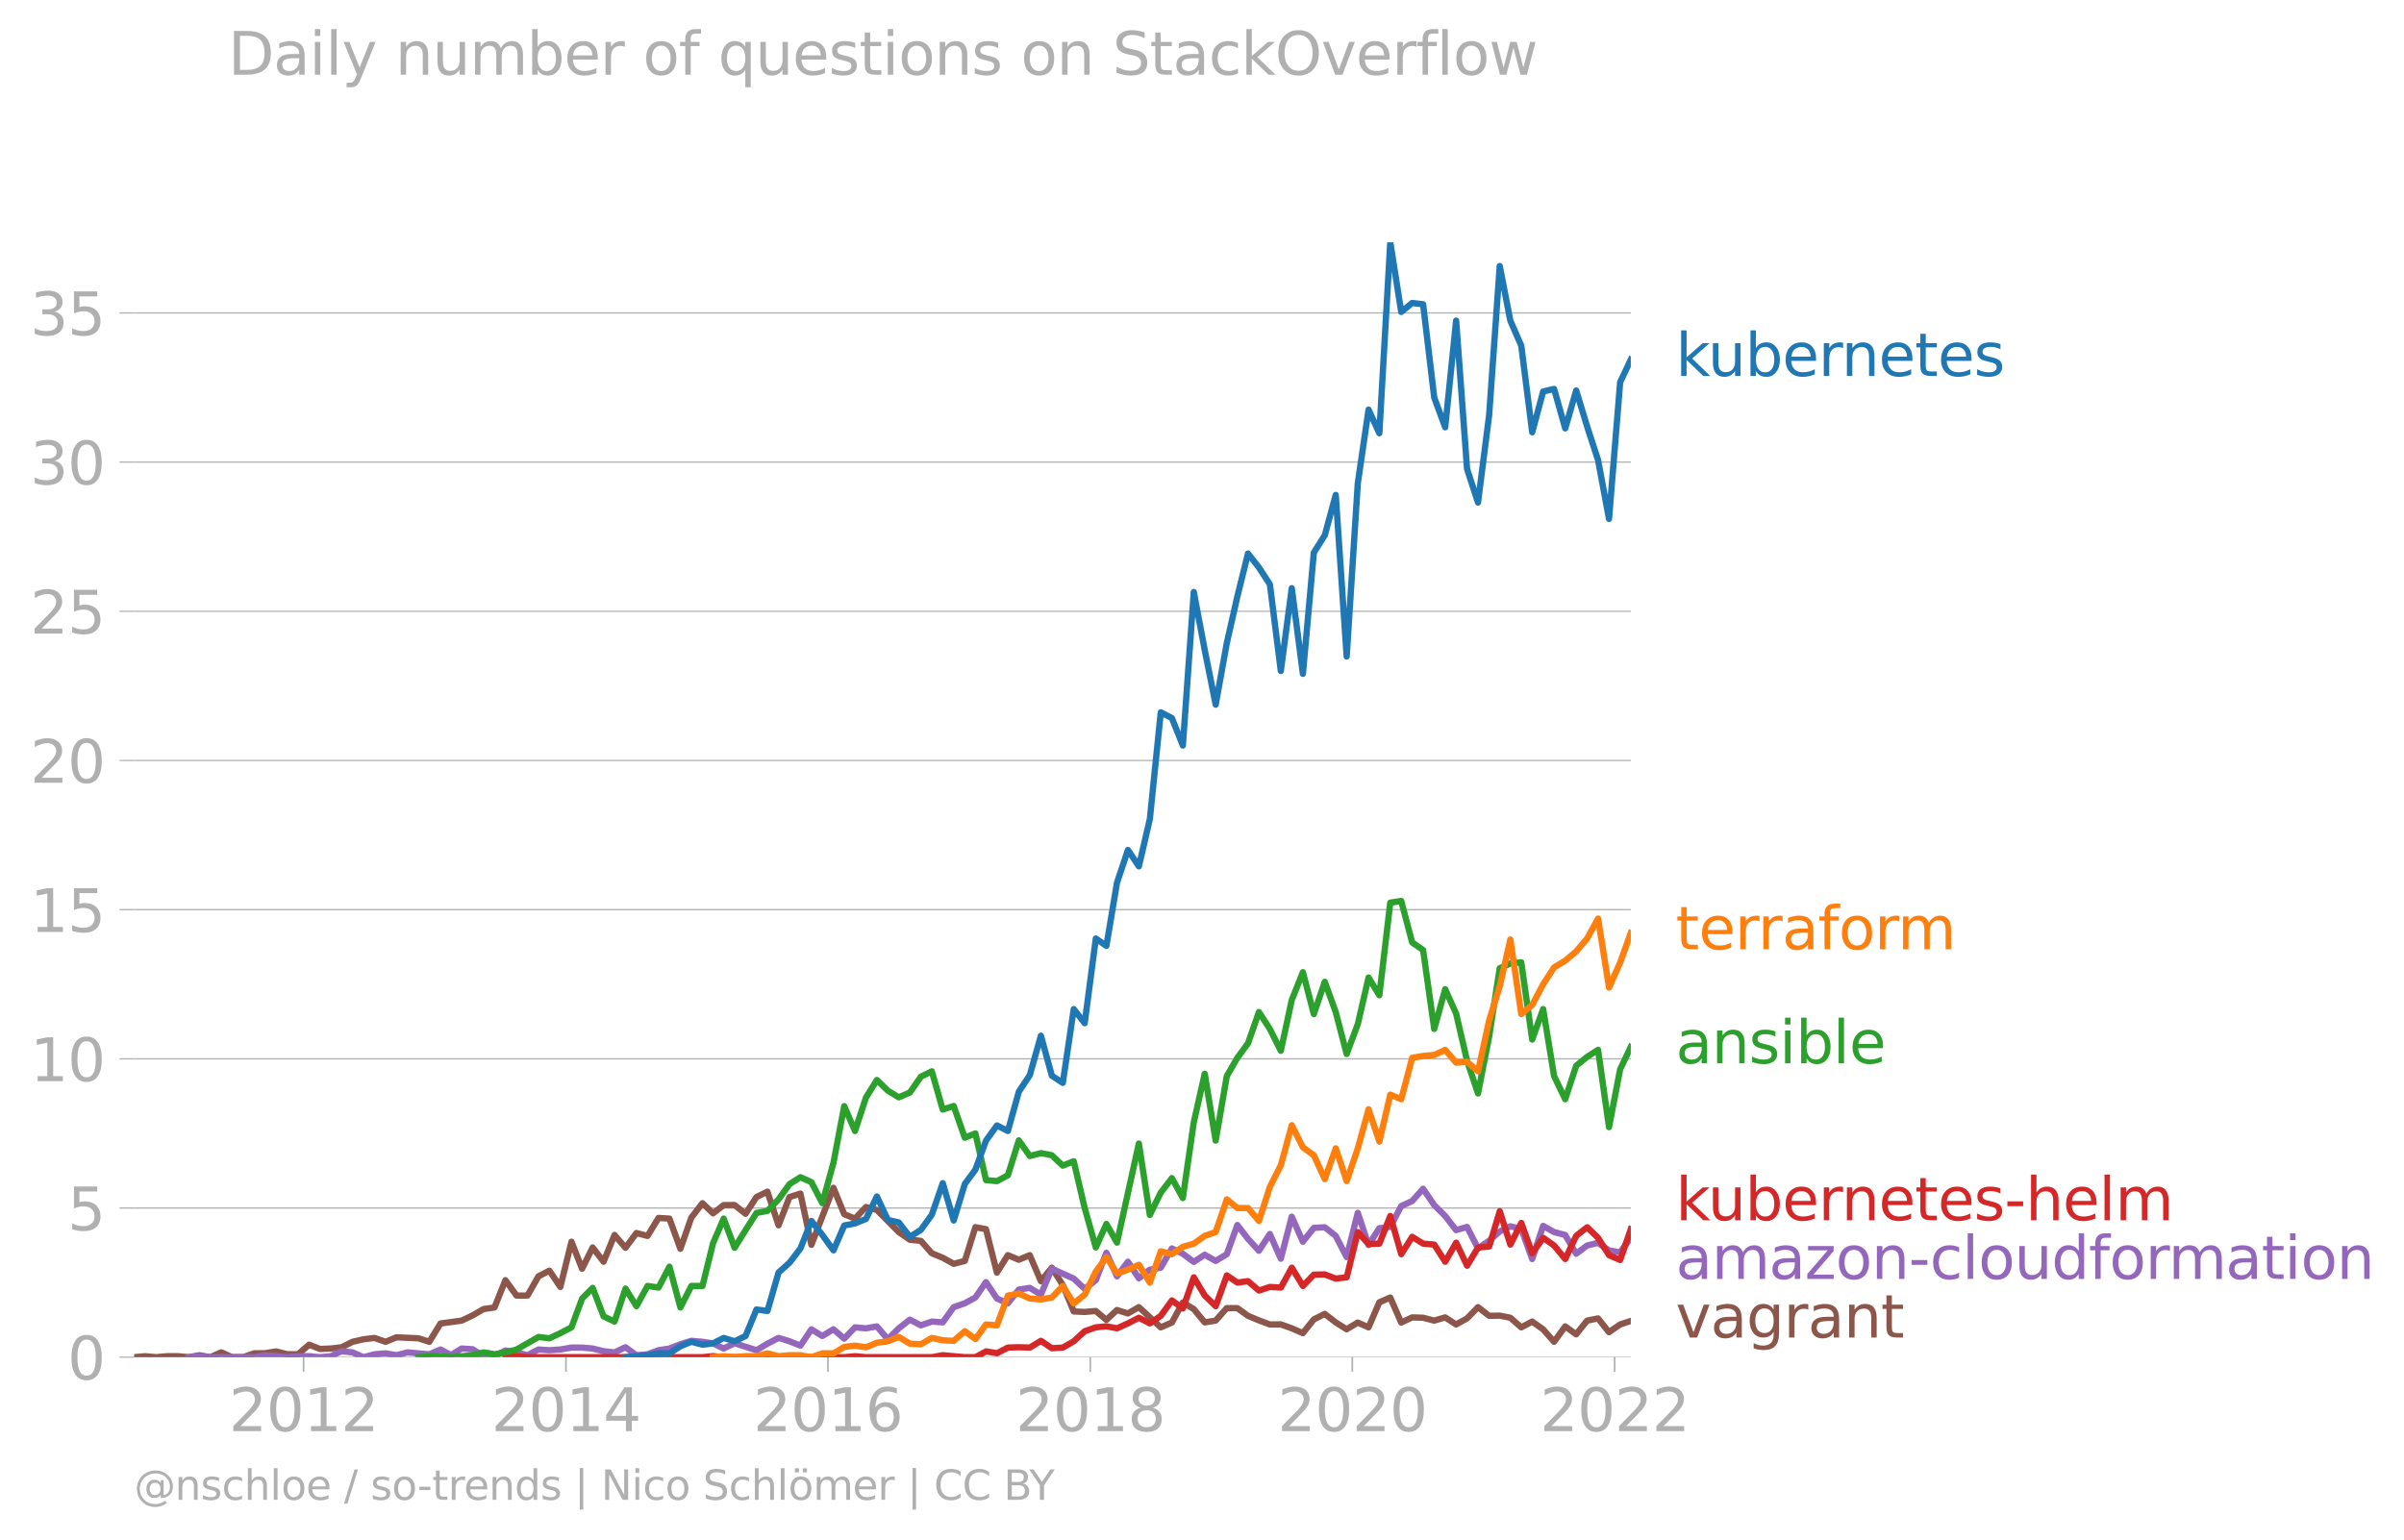 <svg xmlns:xlink="http://www.w3.org/1999/xlink" width="764.844" height="489.969" viewBox="0 0 573.633 367.477" xmlns="http://www.w3.org/2000/svg"><defs><style>*{stroke-linejoin:round;stroke-linecap:butt}</style></defs><g id="figure_1"><path d="M0 367.477h573.633V0H0v367.477z" style="fill:none" id="patch_1"/><g id="axes_1"><path d="M32.015 323.95h357.12V57.838H32.015V323.95z" style="fill:none" id="patch_2"/><g id="matplotlib.axis_1"><g id="xtick_1"><g id="line2d_1"><defs><path id="ma581449d9b" d="M0 0v3.5" style="stroke:#b0b0b0;stroke-width:.4"/></defs><use xlink:href="#ma581449d9b" x="72.437" y="323.95" style="fill:#b0b0b0;stroke:#b0b0b0;stroke-width:.4"/></g><g style="fill:#b0b0b0" transform="matrix(.14 0 0 -.14 54.622 341.588)" id="text_1"><defs><path id="DejaVuSans-32" d="M1228 531h2203V0H469v531q359 372 979 998 621 627 780 809 303 340 423 576 121 236 121 464 0 372-261 606-261 235-680 235-297 0-627-103-329-103-704-313v638q381 153 712 231 332 78 607 78 725 0 1156-363 431-362 431-968 0-288-108-546-107-257-392-607-78-91-497-524-418-433-1181-1211z" transform="scale(.016)"/><path id="DejaVuSans-30" d="M2034 4250q-487 0-733-480-245-479-245-1442 0-959 245-1439 246-480 733-480 491 0 736 480 246 480 246 1439 0 963-246 1442-245 480-736 480zm0 500q785 0 1199-621 414-620 414-1801 0-1178-414-1799Q2819-91 2034-91q-784 0-1198 620-414 621-414 1799 0 1181 414 1801 414 621 1198 621z" transform="scale(.016)"/><path id="DejaVuSans-31" d="M794 531h1031v3560L703 3866v575l1116 225h631V531h1031V0H794v531z" transform="scale(.016)"/></defs><use xlink:href="#DejaVuSans-32"/><use xlink:href="#DejaVuSans-30" x="63.623"/><use xlink:href="#DejaVuSans-31" x="127.246"/><use xlink:href="#DejaVuSans-32" x="190.869"/></g></g><g id="xtick_2"><use xlink:href="#ma581449d9b" x="135.04" y="323.95" style="fill:#b0b0b0;stroke:#b0b0b0;stroke-width:.4" id="line2d_2"/><g style="fill:#b0b0b0" transform="matrix(.14 0 0 -.14 117.225 341.588)" id="text_2"><defs><path id="DejaVuSans-34" d="M2419 4116 825 1625h1594v2491zm-166 550h794V1625h666v-525h-666V0h-628v1100H313v609l1940 2957z" transform="scale(.016)"/></defs><use xlink:href="#DejaVuSans-32"/><use xlink:href="#DejaVuSans-30" x="63.623"/><use xlink:href="#DejaVuSans-31" x="127.246"/><use xlink:href="#DejaVuSans-34" x="190.869"/></g></g><g id="xtick_3"><use xlink:href="#ma581449d9b" x="197.558" y="323.95" style="fill:#b0b0b0;stroke:#b0b0b0;stroke-width:.4" id="line2d_3"/><g style="fill:#b0b0b0" transform="matrix(.14 0 0 -.14 179.743 341.588)" id="text_3"><defs><path id="DejaVuSans-36" d="M2113 2584q-425 0-674-291-248-290-248-796 0-503 248-796 249-292 674-292t673 292q248 293 248 796 0 506-248 796-248 291-673 291zm1253 1979v-575q-238 112-480 171-242 60-480 60-625 0-955-422-329-422-376-1275 184 272 462 417 279 145 613 145 703 0 1111-427 408-426 408-1160 0-719-425-1154Q2819-91 2113-91q-810 0-1238 620-428 621-428 1799 0 1106 525 1764t1409 658q238 0 480-47t505-140z" transform="scale(.016)"/></defs><use xlink:href="#DejaVuSans-32"/><use xlink:href="#DejaVuSans-30" x="63.623"/><use xlink:href="#DejaVuSans-31" x="127.246"/><use xlink:href="#DejaVuSans-36" x="190.869"/></g></g><g id="xtick_4"><use xlink:href="#ma581449d9b" x="260.161" y="323.95" style="fill:#b0b0b0;stroke:#b0b0b0;stroke-width:.4" id="line2d_4"/><g style="fill:#b0b0b0" transform="matrix(.14 0 0 -.14 242.346 341.588)" id="text_4"><defs><path id="DejaVuSans-38" d="M2034 2216q-450 0-708-241-257-241-257-662 0-422 257-663 258-241 708-241t709 242q260 243 260 662 0 421-258 662-257 241-711 241zm-631 268q-406 100-633 378-226 279-226 679 0 559 398 884 399 325 1092 325 697 0 1094-325t397-884q0-400-227-679-226-278-629-378 456-106 710-416 255-309 255-755 0-679-414-1042Q2806-91 2034-91q-771 0-1186 362-414 363-414 1042 0 446 256 755 257 310 713 416zm-231 997q0-362 226-565 227-203 636-203 407 0 636 203 230 203 230 565 0 363-230 566-229 203-636 203-409 0-636-203-226-203-226-566z" transform="scale(.016)"/></defs><use xlink:href="#DejaVuSans-32"/><use xlink:href="#DejaVuSans-30" x="63.623"/><use xlink:href="#DejaVuSans-31" x="127.246"/><use xlink:href="#DejaVuSans-38" x="190.869"/></g></g><g id="xtick_5"><use xlink:href="#ma581449d9b" x="322.678" y="323.95" style="fill:#b0b0b0;stroke:#b0b0b0;stroke-width:.4" id="line2d_5"/><g style="fill:#b0b0b0" transform="matrix(.14 0 0 -.14 304.863 341.588)" id="text_5"><use xlink:href="#DejaVuSans-32"/><use xlink:href="#DejaVuSans-30" x="63.623"/><use xlink:href="#DejaVuSans-32" x="127.246"/><use xlink:href="#DejaVuSans-30" x="190.869"/></g></g><g id="xtick_6"><use xlink:href="#ma581449d9b" x="385.281" y="323.95" style="fill:#b0b0b0;stroke:#b0b0b0;stroke-width:.4" id="line2d_6"/><g style="fill:#b0b0b0" transform="matrix(.14 0 0 -.14 367.466 341.588)" id="text_6"><use xlink:href="#DejaVuSans-32"/><use xlink:href="#DejaVuSans-30" x="63.623"/><use xlink:href="#DejaVuSans-32" x="127.246"/><use xlink:href="#DejaVuSans-32" x="190.869"/></g></g></g><g id="matplotlib.axis_2"><g id="ytick_1"><path d="M32.015 323.95h357.12" clip-path="url(#p33ddcd8e54)" style="fill:none;stroke:#b0b0b0;stroke-width:.3;stroke-linecap:square" id="line2d_7"/><g id="line2d_8"><defs><path id="m567e39b9f2" d="M0 0h-3.5" style="stroke:#b0b0b0;stroke-width:.3"/></defs><use xlink:href="#m567e39b9f2" x="32.015" y="323.95" style="fill:#b0b0b0;stroke:#b0b0b0;stroke-width:.3"/></g><use xlink:href="#DejaVuSans-30" style="fill:#b0b0b0" transform="matrix(.14 0 0 -.14 16.108 329.269)" id="text_7"/></g><g id="ytick_2"><path d="M32.015 288.342h357.12" clip-path="url(#p33ddcd8e54)" style="fill:none;stroke:#b0b0b0;stroke-width:.3;stroke-linecap:square" id="line2d_9"/><use xlink:href="#m567e39b9f2" x="32.015" y="288.342" style="fill:#b0b0b0;stroke:#b0b0b0;stroke-width:.3" id="line2d_10"/><g style="fill:#b0b0b0" transform="matrix(.14 0 0 -.14 16.108 293.66)" id="text_8"><defs><path id="DejaVuSans-35" d="M691 4666h2478v-532H1269V2991q137 47 274 70 138 23 276 23 781 0 1237-428 457-428 457-1159 0-753-469-1171Q2575-91 1722-91q-294 0-599 50Q819 9 494 109v635q281-153 581-228t634-75q541 0 856 284 316 284 316 772 0 487-316 771-315 285-856 285-253 0-505-56-251-56-513-175v2344z" transform="scale(.016)"/></defs><use xlink:href="#DejaVuSans-35"/></g></g><g id="ytick_3"><path d="M32.015 252.733h357.12" clip-path="url(#p33ddcd8e54)" style="fill:none;stroke:#b0b0b0;stroke-width:.3;stroke-linecap:square" id="line2d_11"/><use xlink:href="#m567e39b9f2" x="32.015" y="252.733" style="fill:#b0b0b0;stroke:#b0b0b0;stroke-width:.3" id="line2d_12"/><g style="fill:#b0b0b0" transform="matrix(.14 0 0 -.14 7.2 258.052)" id="text_9"><use xlink:href="#DejaVuSans-31"/><use xlink:href="#DejaVuSans-30" x="63.623"/></g></g><g id="ytick_4"><path d="M32.015 217.125h357.12" clip-path="url(#p33ddcd8e54)" style="fill:none;stroke:#b0b0b0;stroke-width:.3;stroke-linecap:square" id="line2d_13"/><use xlink:href="#m567e39b9f2" x="32.015" y="217.125" style="fill:#b0b0b0;stroke:#b0b0b0;stroke-width:.3" id="line2d_14"/><g style="fill:#b0b0b0" transform="matrix(.14 0 0 -.14 7.2 222.444)" id="text_10"><use xlink:href="#DejaVuSans-31"/><use xlink:href="#DejaVuSans-35" x="63.623"/></g></g><g id="ytick_5"><path d="M32.015 181.517h357.12" clip-path="url(#p33ddcd8e54)" style="fill:none;stroke:#b0b0b0;stroke-width:.3;stroke-linecap:square" id="line2d_15"/><use xlink:href="#m567e39b9f2" x="32.015" y="181.517" style="fill:#b0b0b0;stroke:#b0b0b0;stroke-width:.3" id="line2d_16"/><g style="fill:#b0b0b0" transform="matrix(.14 0 0 -.14 7.2 186.836)" id="text_11"><use xlink:href="#DejaVuSans-32"/><use xlink:href="#DejaVuSans-30" x="63.623"/></g></g><g id="ytick_6"><path d="M32.015 145.909h357.12" clip-path="url(#p33ddcd8e54)" style="fill:none;stroke:#b0b0b0;stroke-width:.3;stroke-linecap:square" id="line2d_17"/><use xlink:href="#m567e39b9f2" x="32.015" y="145.909" style="fill:#b0b0b0;stroke:#b0b0b0;stroke-width:.3" id="line2d_18"/><g style="fill:#b0b0b0" transform="matrix(.14 0 0 -.14 7.2 151.228)" id="text_12"><use xlink:href="#DejaVuSans-32"/><use xlink:href="#DejaVuSans-35" x="63.623"/></g></g><g id="ytick_7"><path d="M32.015 110.3h357.12" clip-path="url(#p33ddcd8e54)" style="fill:none;stroke:#b0b0b0;stroke-width:.3;stroke-linecap:square" id="line2d_19"/><use xlink:href="#m567e39b9f2" x="32.015" y="110.301" style="fill:#b0b0b0;stroke:#b0b0b0;stroke-width:.3" id="line2d_20"/><g style="fill:#b0b0b0" transform="matrix(.14 0 0 -.14 7.2 115.62)" id="text_13"><defs><path id="DejaVuSans-33" d="M2597 2516q453-97 707-404 255-306 255-756 0-690-475-1069Q2609-91 1734-91q-293 0-604 58T488 141v609q262-153 574-231 313-78 654-78 593 0 904 234t311 681q0 413-289 645-289 233-804 233h-544v519h569q465 0 712 186t247 536q0 359-255 551-254 193-729 193-260 0-557-57-297-56-653-174v562q360 100 674 150t592 50q719 0 1137-327 419-326 419-882 0-388-222-655t-631-370z" transform="scale(.016)"/></defs><use xlink:href="#DejaVuSans-33"/><use xlink:href="#DejaVuSans-30" x="63.623"/></g></g><g id="ytick_8"><path d="M32.015 74.692h357.12" clip-path="url(#p33ddcd8e54)" style="fill:none;stroke:#b0b0b0;stroke-width:.3;stroke-linecap:square" id="line2d_21"/><use xlink:href="#m567e39b9f2" x="32.015" y="74.692" style="fill:#b0b0b0;stroke:#b0b0b0;stroke-width:.3" id="line2d_22"/><g style="fill:#b0b0b0" transform="matrix(.14 0 0 -.14 7.2 80.011)" id="text_14"><use xlink:href="#DejaVuSans-33"/><use xlink:href="#DejaVuSans-35" x="63.623"/></g></g></g><path d="m32.015 323.95 2.612-.23 2.612.23 2.612-.23h2.655l2.526.23 2.527-.46 2.612.46 2.612-1.149 2.612 1.149h2.612l2.655-.92 2.612-.03 2.612-.429 2.612.667 2.612.023 2.655-2.298 2.569 1.022 2.57-.103 2.611-.306 2.612-1.302 2.612-.597 2.612-.322 2.655.92 2.612-1.073 5.224.237 2.612.835 2.655-4.365 5.053-.689 2.612-1.24 2.612-1.517 2.612-.383 2.612-6.509 2.655 3.676 2.612-.015 2.612-4.58 2.612-1.355 2.612 3.882 2.655-10.797 2.526 6.457 2.526-5.078 2.612 3.4 2.613-6.387 2.612 3.063 2.612-3.522 2.654.689 2.612-4.289 2.612.154 2.613 7.206 2.612-7.436 2.654-3.446 2.527 2.42 2.526-1.96 2.612-.024 2.612 2.091 2.612-3.99 2.612-1.294 2.655 8.04 2.612-6.746 2.612-.834 2.612 12.229 5.267-13.608 2.57 6.298 2.569 1.054 2.612-2.765 2.612.697 5.224 5.284 2.654 1.838 2.613.252 2.612 2.964 2.612 1.072 2.612 1.455 2.654-.69 2.527-8.056 2.526.476 2.612 10.376 2.612-4.174 2.612 1.088 2.612-1.088 2.655 6.203 2.612-3.216 2.612 4.135 2.612 6.31 2.612.122 2.655-.23 2.527 2.126 2.526-2.355 2.612.812 2.612-1.501 5.224 4.824 2.655-1.148 2.612-4.787 2.612 1.57 2.612 3.178 2.612-.42 2.655-2.987 2.526.016 2.527 1.821 2.612 1.095 2.612.973 2.612-.023 2.612.942 2.655 1.149 2.612-3.278 2.612-1.317 2.612 2.03 2.612 1.646 2.655-1.608 2.569 1.148 2.569-5.973 2.612-1.148 2.612 5.973 2.612-1.226 2.612.077 2.655.69 2.612-.767 2.612 1.685 2.612-1.447 2.612-2.688 2.655 2.067 2.526-.04 2.527.5 2.612 2.297 2.612-1.378 2.612 1.853 2.612 2.971 2.655-3.676 2.612 1.892 2.612-3.27 2.612-.528 2.612 3.285 2.655-1.838 2.526-.837h0" clip-path="url(#p33ddcd8e54)" style="fill:none;stroke:#8c564b;stroke-width:1.5;stroke-linecap:square" id="line2d_23"/><path d="m45.032 323.95 2.527-.23 2.612.23h10.49l2.613-.475 5.224.475 2.612-.23h2.655l2.569.23 2.57-.23 2.611-1.195 2.612.276 2.612 1.149 2.612-.69 2.655-.23 2.612.445 2.612-.674 5.224.46 2.655-1.149 2.526 1.33 2.527-1.56 2.612.169 2.612 1.67 2.612-.009 2.612-1.37 2.655.46 2.612.673 2.612-1.363 2.612.176 2.612-.176 2.655-.46 2.526.009 2.526.221 2.612.643 2.613.276 2.612-1.225 2.612 1.914 2.654-.23 2.612-.972 2.612-.406 2.613-1.018 2.612-.82 2.654.23 2.527.37 2.526 1.238 2.612-1.256 5.224 1.662 2.612-1.554 2.655-1.379 2.612.797 2.612 1.041 2.612-3.89 2.612 1.593 2.655-1.608 2.57 2.241 2.569-2.7 2.612.237 2.612-.468 2.612 3.079 2.612-2.62 2.654-2.067 2.613 1.363 2.612-.903 2.612.191 2.612-3.637 2.654-.92 2.527-1.377 2.526-3.676 2.612 3.913 2.612 1.14 2.612-3.277 2.612-.398 2.655 1.608 2.612-6.195 5.224 2.374 2.612 2.443 2.655-2.068 2.527-6.547 2.526 5.628 2.612-3.491 2.612 3.95 2.612-2.051 2.612-.475 2.655-4.595 2.612 1.271 2.612 1.946 2.612-1.708 2.612 1.478 2.655-1.608 2.526-6.958 2.527 3.282 2.612 2.856 2.612-4.005 2.612 5.904 2.612-10.039 2.655 5.973 2.612-3.293 2.612-.153 2.612 2.052 2.612 5.07 2.655-10.568 2.569 7.692 2.569-4.016 2.612-.314 2.612-4.97 2.612-1.202 2.612-2.933 2.655 3.905 2.612 2.589 2.612 3.384 2.612-.773 2.612 5.138 2.655-1.838 2.526-2.215 2.527-1.23 2.612.62 2.612 7.19 2.612-7.902 2.612 1.47 2.655.69 2.612 4.486 2.612-1.96 2.612-.65 2.612 1.799 2.655.46 2.526-3.447h0" clip-path="url(#p33ddcd8e54)" style="fill:none;stroke:#9467bd;stroke-width:1.5;stroke-linecap:square" id="line2d_24"/><path d="m120.61 323.95 2.655-.23 2.612.23H167.626l2.527-.255 2.526.255H201.455l2.569-.23 2.612.23h15.715l2.612-.475 2.612.245 2.654.23h2.527l2.526-1.379 2.612.43 2.612-1.348 2.612-.077 2.612.077 2.655-1.609 2.612 1.77 2.612-.161 2.612-1.501 2.612-2.405 2.655-.919 2.527-.254 2.526.484 2.612-1.18 2.612-1.347 2.612 1.348 2.612-1.808 2.655-3.675 2.612 1.922 2.612-7.436 2.612 4.35 2.612 2.542 2.655-7.351 2.526 1.723 2.527-.345 2.612 2.244 2.612-.866 2.612.154 2.612-4.748 2.655 4.365 2.612-2.703 2.612-.054 2.612 1.003 2.612-.314 2.655-10.797 2.569 2.852 2.569-.095 2.612-6.601 2.612 9.128 2.612-4.143 2.612 1.616 2.655.23 2.612 4.089 2.612-4.55 2.612 5.5 2.612-4.35 2.655-.23 2.526-8.426 2.527 7.966 2.612-5.169 2.612 7.237 2.612-3.676 2.612 1.838 2.655 3.216 2.612-5.529 2.612-2.052 2.612 2.527 2.612 4.135 2.655 1.149 2.526-7.319" clip-path="url(#p33ddcd8e54)" style="fill:none;stroke:#d62728;stroke-width:1.5;stroke-linecap:square" id="line2d_25"/><g style="fill:#1f77b4" transform="matrix(.14 0 0 -.14 399.849 89.747)" id="text_15"><defs><path id="DejaVuSans-6b" d="M581 4863h578V1991l1716 1509h734L1753 1863 3688 0h-750L1159 1709V0H581v4863z" transform="scale(.016)"/><path id="DejaVuSans-75" d="M544 1381v2119h575V1403q0-497 193-746 194-248 582-248 465 0 735 297 271 297 271 810v1984h575V0h-575v538q-209-319-486-474-276-155-642-155-603 0-916 375-312 375-312 1097zm1447 2203z" transform="scale(.016)"/><path id="DejaVuSans-62" d="M3116 1747q0 634-261 995t-717 361q-457 0-718-361t-261-995q0-634 261-995t718-361q456 0 717 361t261 995zM1159 2969q182 312 458 463 277 152 661 152 638 0 1036-506 399-506 399-1331T3314 415Q2916-91 2278-91q-384 0-661 152-276 152-458 464V0H581v4863h578V2969z" transform="scale(.016)"/><path id="DejaVuSans-65" d="M3597 1894v-281H953q38-594 358-905t892-311q331 0 642 81t618 244V178Q3153 47 2828-22t-659-69q-838 0-1327 487-489 488-489 1320 0 859 464 1363 464 505 1252 505 706 0 1117-455 411-454 411-1235zm-575 169q-6 471-264 752-258 282-683 282-481 0-770-272t-333-766l2050 4z" transform="scale(.016)"/><path id="DejaVuSans-72" d="M2631 2963q-97 56-211 82-114 27-251 27-488 0-749-317t-261-911V0H581v3500h578v-544q182 319 472 473 291 155 707 155 59 0 131-8 72-7 159-23l3-590z" transform="scale(.016)"/><path id="DejaVuSans-6e" d="M3513 2113V0h-575v2094q0 497-194 743-194 247-581 247-466 0-735-297-269-296-269-809V0H581v3500h578v-544q207 316 486 472 280 156 646 156 603 0 912-373 310-373 310-1098z" transform="scale(.016)"/><path id="DejaVuSans-74" d="M1172 4494v-994h1184v-447H1172V1153q0-428 117-550t477-122h590V0h-590q-666 0-919 248-253 249-253 905v1900H172v447h422v994h578z" transform="scale(.016)"/><path id="DejaVuSans-73" d="M2834 3397v-544q-243 125-506 187-262 63-544 63-428 0-642-131t-214-394q0-200 153-314t616-217l197-44q612-131 870-370t258-667q0-488-386-773Q2250-91 1575-91q-281 0-586 55T347 128v594q319-166 628-249 309-82 613-82 406 0 624 139 219 139 219 392 0 234-158 359-157 125-692 241l-200 47q-534 112-772 345-237 233-237 639 0 494 350 762 350 269 994 269 318 0 599-47 282-46 519-140z" transform="scale(.016)"/></defs><use xlink:href="#DejaVuSans-6b"/><use xlink:href="#DejaVuSans-75" x="54.785"/><use xlink:href="#DejaVuSans-62" x="118.164"/><use xlink:href="#DejaVuSans-65" x="181.641"/><use xlink:href="#DejaVuSans-72" x="243.164"/><use xlink:href="#DejaVuSans-6e" x="282.527"/><use xlink:href="#DejaVuSans-65" x="345.906"/><use xlink:href="#DejaVuSans-74" x="407.43"/><use xlink:href="#DejaVuSans-65" x="446.639"/><use xlink:href="#DejaVuSans-73" x="508.162"/></g><g style="fill:#ff7f0e" transform="matrix(.14 0 0 -.14 399.849 226.584)" id="text_16"><defs><path id="DejaVuSans-61" d="M2194 1759q-697 0-966-159t-269-544q0-306 202-486 202-179 548-179 479 0 768 339t289 901v128h-572zm1147 238V0h-575v531q-197-318-491-470T1556-91q-537 0-855 302-317 302-317 808 0 590 395 890 396 300 1180 300h807v57q0 397-261 614t-733 217q-300 0-585-72-284-72-546-216v532q315 122 612 182 297 61 578 61 760 0 1135-394 375-393 375-1193z" transform="scale(.016)"/><path id="DejaVuSans-66" d="M2375 4863v-479h-550q-309 0-430-125-120-125-120-450v-309h947v-447h-947V0H697v3053H147v447h550v244q0 584 272 851 272 268 862 268h544z" transform="scale(.016)"/><path id="DejaVuSans-6f" d="M1959 3097q-462 0-731-361t-269-989q0-628 267-989 268-361 733-361 460 0 728 362 269 363 269 988 0 622-269 986-268 364-728 364zm0 487q750 0 1178-488 429-487 429-1349 0-859-429-1349Q2709-91 1959-91q-753 0-1180 489-426 490-426 1349 0 862 426 1349 427 488 1180 488z" transform="scale(.016)"/><path id="DejaVuSans-6d" d="M3328 2828q216 388 516 572t706 184q547 0 844-383 297-382 297-1088V0h-578v2094q0 503-179 746-178 244-543 244-447 0-707-297-259-296-259-809V0h-578v2094q0 506-178 748t-550 242q-441 0-701-298-259-298-259-808V0H581v3500h578v-544q197 322 472 475t653 153q382 0 649-194 267-193 395-562z" transform="scale(.016)"/></defs><use xlink:href="#DejaVuSans-74"/><use xlink:href="#DejaVuSans-65" x="39.209"/><use xlink:href="#DejaVuSans-72" x="100.732"/><use xlink:href="#DejaVuSans-72" x="140.096"/><use xlink:href="#DejaVuSans-61" x="181.209"/><use xlink:href="#DejaVuSans-66" x="242.488"/><use xlink:href="#DejaVuSans-6f" x="277.693"/><use xlink:href="#DejaVuSans-72" x="338.875"/><use xlink:href="#DejaVuSans-6d" x="378.238"/></g><g style="fill:#2ca02c" transform="matrix(.14 0 0 -.14 399.849 253.799)" id="text_17"><defs><path id="DejaVuSans-69" d="M603 3500h575V0H603v3500zm0 1363h575v-729H603v729z" transform="scale(.016)"/><path id="DejaVuSans-6c" d="M603 4863h575V0H603v4863z" transform="scale(.016)"/></defs><use xlink:href="#DejaVuSans-61"/><use xlink:href="#DejaVuSans-6e" x="61.279"/><use xlink:href="#DejaVuSans-73" x="124.658"/><use xlink:href="#DejaVuSans-69" x="176.758"/><use xlink:href="#DejaVuSans-62" x="204.541"/><use xlink:href="#DejaVuSans-6c" x="268.018"/><use xlink:href="#DejaVuSans-65" x="295.801"/></g><g style="fill:#d62728" transform="matrix(.14 0 0 -.14 399.849 291.261)" id="text_18"><defs><path id="DejaVuSans-2d" d="M313 2009h1684v-512H313v512z" transform="scale(.016)"/><path id="DejaVuSans-68" d="M3513 2113V0h-575v2094q0 497-194 743-194 247-581 247-466 0-735-297-269-296-269-809V0H581v4863h578V2956q207 316 486 472 280 156 646 156 603 0 912-373 310-373 310-1098z" transform="scale(.016)"/></defs><use xlink:href="#DejaVuSans-6b"/><use xlink:href="#DejaVuSans-75" x="54.785"/><use xlink:href="#DejaVuSans-62" x="118.164"/><use xlink:href="#DejaVuSans-65" x="181.641"/><use xlink:href="#DejaVuSans-72" x="243.164"/><use xlink:href="#DejaVuSans-6e" x="282.527"/><use xlink:href="#DejaVuSans-65" x="345.906"/><use xlink:href="#DejaVuSans-74" x="407.43"/><use xlink:href="#DejaVuSans-65" x="446.639"/><use xlink:href="#DejaVuSans-73" x="508.162"/><use xlink:href="#DejaVuSans-2d" x="560.262"/><use xlink:href="#DejaVuSans-68" x="596.346"/><use xlink:href="#DejaVuSans-65" x="659.725"/><use xlink:href="#DejaVuSans-6c" x="721.248"/><use xlink:href="#DejaVuSans-6d" x="749.031"/></g><g style="fill:#9467bd" transform="matrix(.14 0 0 -.14 399.849 305.261)" id="text_19"><defs><path id="DejaVuSans-7a" d="M353 3500h2731v-525L922 459h2162V0H275v525l2163 2516H353v459z" transform="scale(.016)"/><path id="DejaVuSans-63" d="M3122 3366v-538q-244 135-489 202t-495 67q-560 0-870-355-309-354-309-995t309-996q310-354 870-354 250 0 495 67t489 202V134Q2881 22 2623-34q-257-57-548-57-791 0-1257 497-465 497-465 1341 0 856 470 1346 471 491 1290 491 265 0 518-55 253-54 491-163z" transform="scale(.016)"/><path id="DejaVuSans-64" d="M2906 2969v1894h575V0h-575v525q-181-312-458-464-276-152-664-152-634 0-1033 506-398 507-398 1332t398 1331q399 506 1033 506 388 0 664-152 277-151 458-463zM947 1747q0-634 261-995t717-361q456 0 718 361 263 361 263 995t-263 995q-262 361-718 361t-717-361q-261-361-261-995z" transform="scale(.016)"/></defs><use xlink:href="#DejaVuSans-61"/><use xlink:href="#DejaVuSans-6d" x="61.279"/><use xlink:href="#DejaVuSans-61" x="158.691"/><use xlink:href="#DejaVuSans-7a" x="219.971"/><use xlink:href="#DejaVuSans-6f" x="272.461"/><use xlink:href="#DejaVuSans-6e" x="333.643"/><use xlink:href="#DejaVuSans-2d" x="397.021"/><use xlink:href="#DejaVuSans-63" x="433.105"/><use xlink:href="#DejaVuSans-6c" x="488.086"/><use xlink:href="#DejaVuSans-6f" x="515.869"/><use xlink:href="#DejaVuSans-75" x="577.051"/><use xlink:href="#DejaVuSans-64" x="640.43"/><use xlink:href="#DejaVuSans-66" x="703.906"/><use xlink:href="#DejaVuSans-6f" x="739.111"/><use xlink:href="#DejaVuSans-72" x="800.293"/><use xlink:href="#DejaVuSans-6d" x="839.656"/><use xlink:href="#DejaVuSans-61" x="937.068"/><use xlink:href="#DejaVuSans-74" x="998.348"/><use xlink:href="#DejaVuSans-69" x="1037.557"/><use xlink:href="#DejaVuSans-6f" x="1065.34"/><use xlink:href="#DejaVuSans-6e" x="1126.521"/></g><g style="fill:#8c564b" transform="matrix(.14 0 0 -.14 399.849 319.261)" id="text_20"><defs><path id="DejaVuSans-76" d="M191 3500h609L1894 563l1094 2937h609L2284 0h-781L191 3500z" transform="scale(.016)"/><path id="DejaVuSans-67" d="M2906 1791q0 625-258 968-257 344-723 344-462 0-720-344-258-343-258-968 0-622 258-966t720-344q466 0 723 344 258 344 258 966zm575-1357q0-893-397-1329-396-436-1215-436-303 0-572 45t-522 139v559q253-137 500-202 247-66 503-66 566 0 847 295t281 892v285q-178-310-456-463T1784 0Q1141 0 747 490 353 981 353 1791q0 812 394 1302 394 491 1037 491 388 0 666-153t456-462v531h575V434z" transform="scale(.016)"/></defs><use xlink:href="#DejaVuSans-76"/><use xlink:href="#DejaVuSans-61" x="59.18"/><use xlink:href="#DejaVuSans-67" x="120.459"/><use xlink:href="#DejaVuSans-72" x="183.936"/><use xlink:href="#DejaVuSans-61" x="225.049"/><use xlink:href="#DejaVuSans-6e" x="286.328"/><use xlink:href="#DejaVuSans-74" x="349.707"/></g><g style="fill:#b0b0b0" transform="matrix(.097 0 0 -.097 32.015 357.986)" id="text_21"><defs><path id="DejaVuSans-40" d="M2381 1678q0-447 222-702 222-254 610-254 384 0 604 256 221 256 221 700 0 438-225 695-225 258-607 258-378 0-602-256-223-256-223-697zm1703-934q-187-241-429-355t-564-114q-538 0-874 389t-336 1014q0 625 337 1015 338 391 873 391 322 0 565-117 244-117 428-354v409h447V722q457 69 714 417 258 349 258 902 0 334-99 628-98 294-298 544-325 409-792 626t-1017 217q-384 0-738-102-353-101-653-301-490-319-767-836-276-517-276-1120 0-497 179-932 180-434 521-765 328-325 759-495 431-171 922-171 403 0 792 136t714 389l281-347q-390-303-851-464t-936-161q-578 0-1091 205-512 205-912 595Q841 78 631 592q-209 514-209 1105 0 569 212 1084 213 516 607 907 403 396 931 607t1119 211q662 0 1229-272 568-271 952-771 234-307 357-666 124-359 124-744 0-822-497-1297T4084 263v481z" transform="scale(.016)"/><path id="DejaVuSans-2f" d="M1625 4666h531L531-594H0l1625 5260z" transform="scale(.016)"/><path id="DejaVuSans-7c" d="M1344 4891v-6400H813v6400h531z" transform="scale(.016)"/><path id="DejaVuSans-4e" d="M628 4666h850L3547 763v3903h612V0h-850L1241 3903V0H628v4666z" transform="scale(.016)"/><path id="DejaVuSans-53" d="M3425 4513v-616q-359 172-678 256-319 85-616 85-515 0-795-200t-280-569q0-310 186-468 186-157 705-254l381-78q706-135 1042-474t336-907q0-679-455-1029Q2797-91 1919-91q-331 0-705 75-373 75-773 222v650q384-215 753-325 369-109 725-109 540 0 834 212 294 213 294 607 0 343-211 537t-692 291l-385 75q-706 140-1022 440-315 300-315 835 0 619 436 975t1201 356q329 0 669-60 341-59 697-177z" transform="scale(.016)"/><path id="DejaVuSans-f6" d="M1959 3097q-462 0-731-361t-269-989q0-628 267-989 268-361 733-361 460 0 728 362 269 363 269 988 0 622-269 986-268 364-728 364zm0 487q750 0 1178-488 429-487 429-1349 0-859-429-1349Q2709-91 1959-91q-753 0-1180 489-426 490-426 1349 0 862 426 1349 427 488 1180 488zm295 1266h634v-631h-634v631zm-1222 0h634v-631h-634v631z" transform="scale(.016)"/><path id="DejaVuSans-43" d="M4122 4306v-665q-319 297-680 443-361 147-767 147-800 0-1225-489t-425-1414q0-922 425-1411t1225-489q406 0 767 147t680 444V359q-331-225-702-338-370-112-782-112-1060 0-1670 648-609 649-609 1771 0 1125 609 1773 610 649 1670 649 418 0 788-111 371-111 696-333z" transform="scale(.016)"/><path id="DejaVuSans-42" d="M1259 2228V519h1013q509 0 754 211 246 211 246 645 0 438-246 645-245 208-754 208H1259zm0 1919V2741h935q462 0 688 173 227 174 227 530 0 353-227 528-226 175-688 175h-935zm-631 519h1613q722 0 1112-300 391-300 391-853 0-429-200-682t-588-315q466-100 724-418 258-317 258-792 0-625-425-966Q3088 0 2303 0H628v4666z" transform="scale(.016)"/><path id="DejaVuSans-59" d="M-13 4666h679l1293-1919 1285 1919h678L2272 2222V0h-634v2222L-13 4666z" transform="scale(.016)"/></defs><use xlink:href="#DejaVuSans-40"/><use xlink:href="#DejaVuSans-6e" x="100"/><use xlink:href="#DejaVuSans-73" x="163.379"/><use xlink:href="#DejaVuSans-63" x="215.479"/><use xlink:href="#DejaVuSans-68" x="270.459"/><use xlink:href="#DejaVuSans-6c" x="333.838"/><use xlink:href="#DejaVuSans-6f" x="361.621"/><use xlink:href="#DejaVuSans-65" x="422.803"/><use xlink:href="#DejaVuSans-20" x="484.326"/><use xlink:href="#DejaVuSans-2f" x="516.113"/><use xlink:href="#DejaVuSans-20" x="549.805"/><use xlink:href="#DejaVuSans-73" x="581.592"/><use xlink:href="#DejaVuSans-6f" x="633.691"/><use xlink:href="#DejaVuSans-2d" x="696.748"/><use xlink:href="#DejaVuSans-74" x="732.832"/><use xlink:href="#DejaVuSans-72" x="772.041"/><use xlink:href="#DejaVuSans-65" x="810.904"/><use xlink:href="#DejaVuSans-6e" x="872.428"/><use xlink:href="#DejaVuSans-64" x="935.807"/><use xlink:href="#DejaVuSans-73" x="999.283"/><use xlink:href="#DejaVuSans-20" x="1051.383"/><use xlink:href="#DejaVuSans-7c" x="1083.17"/><use xlink:href="#DejaVuSans-20" x="1116.861"/><use xlink:href="#DejaVuSans-4e" x="1148.648"/><use xlink:href="#DejaVuSans-69" x="1223.453"/><use xlink:href="#DejaVuSans-63" x="1251.236"/><use xlink:href="#DejaVuSans-6f" x="1306.217"/><use xlink:href="#DejaVuSans-20" x="1367.398"/><use xlink:href="#DejaVuSans-53" x="1399.186"/><use xlink:href="#DejaVuSans-63" x="1462.662"/><use xlink:href="#DejaVuSans-68" x="1517.643"/><use xlink:href="#DejaVuSans-6c" x="1581.021"/><use xlink:href="#DejaVuSans-f6" x="1608.805"/><use xlink:href="#DejaVuSans-6d" x="1669.986"/><use xlink:href="#DejaVuSans-65" x="1767.398"/><use xlink:href="#DejaVuSans-72" x="1828.922"/><use xlink:href="#DejaVuSans-20" x="1870.035"/><use xlink:href="#DejaVuSans-7c" x="1901.822"/><use xlink:href="#DejaVuSans-20" x="1935.514"/><use xlink:href="#DejaVuSans-43" x="1967.301"/><use xlink:href="#DejaVuSans-43" x="2037.125"/><use xlink:href="#DejaVuSans-20" x="2106.949"/><use xlink:href="#DejaVuSans-42" x="2138.736"/><use xlink:href="#DejaVuSans-59" x="2201.84"/></g><g style="fill:#b0b0b0" transform="matrix(.14 0 0 -.14 54.43 17.838)" id="text_22"><defs><path id="DejaVuSans-44" d="M1259 4147V519h763q966 0 1414 437 448 438 448 1382 0 937-448 1373t-1414 436h-763zm-631 519h1297q1356 0 1990-564 635-564 635-1764 0-1207-638-1773Q3275 0 1925 0H628v4666z" transform="scale(.016)"/><path id="DejaVuSans-79" d="M2059-325q-243-625-475-815-231-191-618-191H506v481h338q237 0 368 113 132 112 291 531l103 262L191 3500h609L1894 763l1094 2737h609L2059-325z" transform="scale(.016)"/><path id="DejaVuSans-71" d="M947 1747q0-634 261-995t717-361q456 0 718 361 263 361 263 995t-263 995q-262 361-718 361t-717-361q-261-361-261-995zM2906 525q-181-312-458-464-276-152-664-152-634 0-1033 506-398 507-398 1332t398 1331q399 506 1033 506 388 0 664-152 277-151 458-463v531h575v-4831h-575V525z" transform="scale(.016)"/><path id="DejaVuSans-4f" d="M2522 4238q-688 0-1093-513-404-512-404-1397 0-881 404-1394 405-512 1093-512 687 0 1089 512 402 513 402 1394 0 885-402 1397-402 513-1089 513zm0 512q981 0 1568-658 588-658 588-1764 0-1103-588-1761Q3503-91 2522-91q-984 0-1574 656-589 657-589 1763t589 1764q590 658 1574 658z" transform="scale(.016)"/><path id="DejaVuSans-77" d="M269 3500h575l719-2731 715 2731h678l719-2731 716 2731h575L4050 0h-678l-753 2869L1863 0h-679L269 3500z" transform="scale(.016)"/></defs><use xlink:href="#DejaVuSans-44"/><use xlink:href="#DejaVuSans-61" x="77.002"/><use xlink:href="#DejaVuSans-69" x="138.281"/><use xlink:href="#DejaVuSans-6c" x="166.064"/><use xlink:href="#DejaVuSans-79" x="193.848"/><use xlink:href="#DejaVuSans-20" x="253.027"/><use xlink:href="#DejaVuSans-6e" x="284.814"/><use xlink:href="#DejaVuSans-75" x="348.193"/><use xlink:href="#DejaVuSans-6d" x="411.572"/><use xlink:href="#DejaVuSans-62" x="508.984"/><use xlink:href="#DejaVuSans-65" x="572.461"/><use xlink:href="#DejaVuSans-72" x="633.984"/><use xlink:href="#DejaVuSans-20" x="675.098"/><use xlink:href="#DejaVuSans-6f" x="706.885"/><use xlink:href="#DejaVuSans-66" x="768.066"/><use xlink:href="#DejaVuSans-20" x="803.271"/><use xlink:href="#DejaVuSans-71" x="835.059"/><use xlink:href="#DejaVuSans-75" x="898.535"/><use xlink:href="#DejaVuSans-65" x="961.914"/><use xlink:href="#DejaVuSans-73" x="1023.438"/><use xlink:href="#DejaVuSans-74" x="1075.537"/><use xlink:href="#DejaVuSans-69" x="1114.746"/><use xlink:href="#DejaVuSans-6f" x="1142.529"/><use xlink:href="#DejaVuSans-6e" x="1203.711"/><use xlink:href="#DejaVuSans-73" x="1267.09"/><use xlink:href="#DejaVuSans-20" x="1319.189"/><use xlink:href="#DejaVuSans-6f" x="1350.977"/><use xlink:href="#DejaVuSans-6e" x="1412.158"/><use xlink:href="#DejaVuSans-20" x="1475.537"/><use xlink:href="#DejaVuSans-53" x="1507.324"/><use xlink:href="#DejaVuSans-74" x="1570.801"/><use xlink:href="#DejaVuSans-61" x="1610.01"/><use xlink:href="#DejaVuSans-63" x="1671.289"/><use xlink:href="#DejaVuSans-6b" x="1726.27"/><use xlink:href="#DejaVuSans-4f" x="1784.18"/><use xlink:href="#DejaVuSans-76" x="1862.891"/><use xlink:href="#DejaVuSans-65" x="1922.07"/><use xlink:href="#DejaVuSans-72" x="1983.594"/><use xlink:href="#DejaVuSans-66" x="2024.707"/><use xlink:href="#DejaVuSans-6c" x="2059.912"/><use xlink:href="#DejaVuSans-6f" x="2087.695"/><use xlink:href="#DejaVuSans-77" x="2148.877"/></g><path d="m99.842 323.95 2.612-.23h2.655l2.526.23 2.527-.23 2.612-.245 2.612-.674 2.612.437 2.612-.437 2.655-.689 2.612-1.486 2.612-1.5 2.612.313 2.612-1.232 2.655-1.379 2.526-6.867 2.526-2.552 2.612 6.808 2.613 1.233 2.612-7.88 2.612 4.204 2.654-4.824 2.612.383 2.612-4.978 2.613 9.725 2.612-5.13h2.654l2.527-10.215 2.526-5.866 2.612 6.968 2.612-4.212 2.612-4.096 2.612-.498 2.655-2.757 2.612-3.63 2.612-1.654 2.612 1.18 2.612 5.023 2.655-9.649 2.57-13.514 2.569 5.933 2.612-7.971 2.612-4.205 2.612 2.543 2.612 1.593 2.654-1.149 2.613-3.768 2.612-1.286 2.612 9.12 2.612-.85 2.654 7.581 2.527-1.033 2.526 11.141 2.612.253 2.612-1.401 2.612-8.332 2.612 3.737 2.655-.689 2.612.513 2.612 2.473 2.612-1.049 2.612 11.158 2.655 9.419 2.527-5.604 2.526 4.455 2.612-11.831 2.612-11.831 2.612 17.053 2.612-5.337 2.655-3.446 2.612 4.748 2.612-18.072 2.612-11.602 2.612 15.966 2.655-15.391 2.526-4.39 2.527-3.421 2.612-7.482 2.612 4.036 2.612 5.222 2.612-12.114 2.655-6.662 2.612 9.993 2.612-7.696 2.612 7.221 2.612 10.009 2.655-7.122 2.569-11.13 2.569 4.238 2.612-22.108 2.612-.405 2.612 9.901 2.612 1.815 2.655 18.838 2.612-9.496 2.612 5.82 2.612 11.272 2.612 7.796 2.655-13.554 2.526-16.336 2.527-1.124 2.612-.283 2.612 18.432 2.612-7.275 2.612 16.005 2.655 5.513 2.612-7.987 2.612-2.121 2.612-1.677 2.612 18.447 2.655-13.784 2.526-5.324" clip-path="url(#p33ddcd8e54)" style="fill:none;stroke:#2ca02c;stroke-width:1.5;stroke-linecap:square" id="line2d_26"/><path d="m170.153 323.95 2.526-.23 2.612.23 2.612-.23 2.612-.008 2.612-.681 2.655.69 2.612-.246 2.612.015 2.612.46 2.612-.92h2.655l2.57-1.536 2.569-.301 2.612.383 2.612-1.072 2.612-.352 2.612-1.027 2.654 1.609 2.613.13 2.612-1.509 2.612.56 2.612.13 2.654-2.298 2.527 1.879 2.526-3.487 2.612.214 2.612-7.106 2.612-.49 2.612 1.18 2.655.229 2.612-.46 2.612-2.756 2.612 4.18 2.612-2.113 2.655-5.513 2.527-3.463 2.526 3.922 2.612-.903 2.612-1.164 2.612 4.25 2.612-7.467 2.655.69 2.612-1.77 2.612-.757 2.612-1.854 2.612-.903 2.655-7.811 2.526 2.068h2.527l2.612 3.086 2.612-8.14 2.612-5.154 2.612-9.55 2.655 5.285 2.612 1.891 2.612 5.69 2.612-7.352 2.612 7.811 2.655-7.81 2.569-9.332 2.569 7.723 2.612-11.21 2.612 1.102 2.612-9.886 2.612-.452 2.655-.23 2.612-1.217 2.612 3.055 2.612-.206 2.612 2.274 2.655-12.176 2.526-8.106 2.527-11.191 2.612 17.804 2.612-2.183 2.612-4.939 2.612-4.02 2.655-1.608 2.612-2.206 2.612-3.078 2.612-4.755 2.612 16.471 2.655-5.973 2.526-7.04" clip-path="url(#p33ddcd8e54)" style="fill:none;stroke:#ff7f0e;stroke-width:1.5;stroke-linecap:square" id="line2d_27"/><path d="m149.257 323.95 2.612-.23 2.654-.23 2.612-.49 2.612.03 2.613-1.691 2.612-1.065 2.654.69 2.527-.32 2.526-1.289 2.612.797 2.612-1.256 2.612-6.34 2.612.367 2.655-9.19 2.612-2.335 2.612-3.408 2.612-6.562 2.612 3.346 2.655 3.676 2.57-5.934 2.569-.499 2.612-1.064 2.612-5.368 2.612 5.605 2.612.598 2.654 3.446 2.613-1.67 2.612-3.614 2.612-7.543 2.612 8.921 2.654-8.73 2.527-3.413 2.526-6.925 2.612-3.622 2.612 1.325 2.612-9.396 2.612-3.928 2.655-9.42 2.612 9.55 2.612 1.708 2.612-17.613 2.612 3.37 2.655-20.217 2.527 1.756 2.526-15.08 2.612-7.811 2.612 3.905 2.612-11.264 2.612-25.493 2.655 1.379 2.612 6.547 2.612-36.642 2.612 13.853 2.612 13.026 2.655-14.703 2.526-11.142 2.527-10.223 2.612 3.339 2.612 4.012 2.612 20.676 2.612-19.757 2.655 20.446 2.612-28.938 2.612-4.143 2.612-9.626 2.612 38.572 2.655-41.351 2.569-17.579 2.569 5.633 2.612-45.571 2.612 16.625 2.612-2.145 2.612.307 2.655 22.284 2.612 7.083 2.612-25.462 2.612 35.432 2.612 7.987 2.655-20.905 2.526-35.543 2.527 13.03 2.612 5.995 2.612 20.653 2.612-9.733 2.612-.605 2.655 9.419 2.612-9.051 2.612 8.592 2.612 8.025 2.612 14.029 2.655-32.622 2.526-5.35" clip-path="url(#p33ddcd8e54)" style="fill:none;stroke:#1f77b4;stroke-width:1.5;stroke-linecap:square" id="line2d_28"/></g></g><defs><clipPath id="p33ddcd8e54"><path d="M32.015 57.838h357.12V323.95H32.015z"/></clipPath></defs></svg>